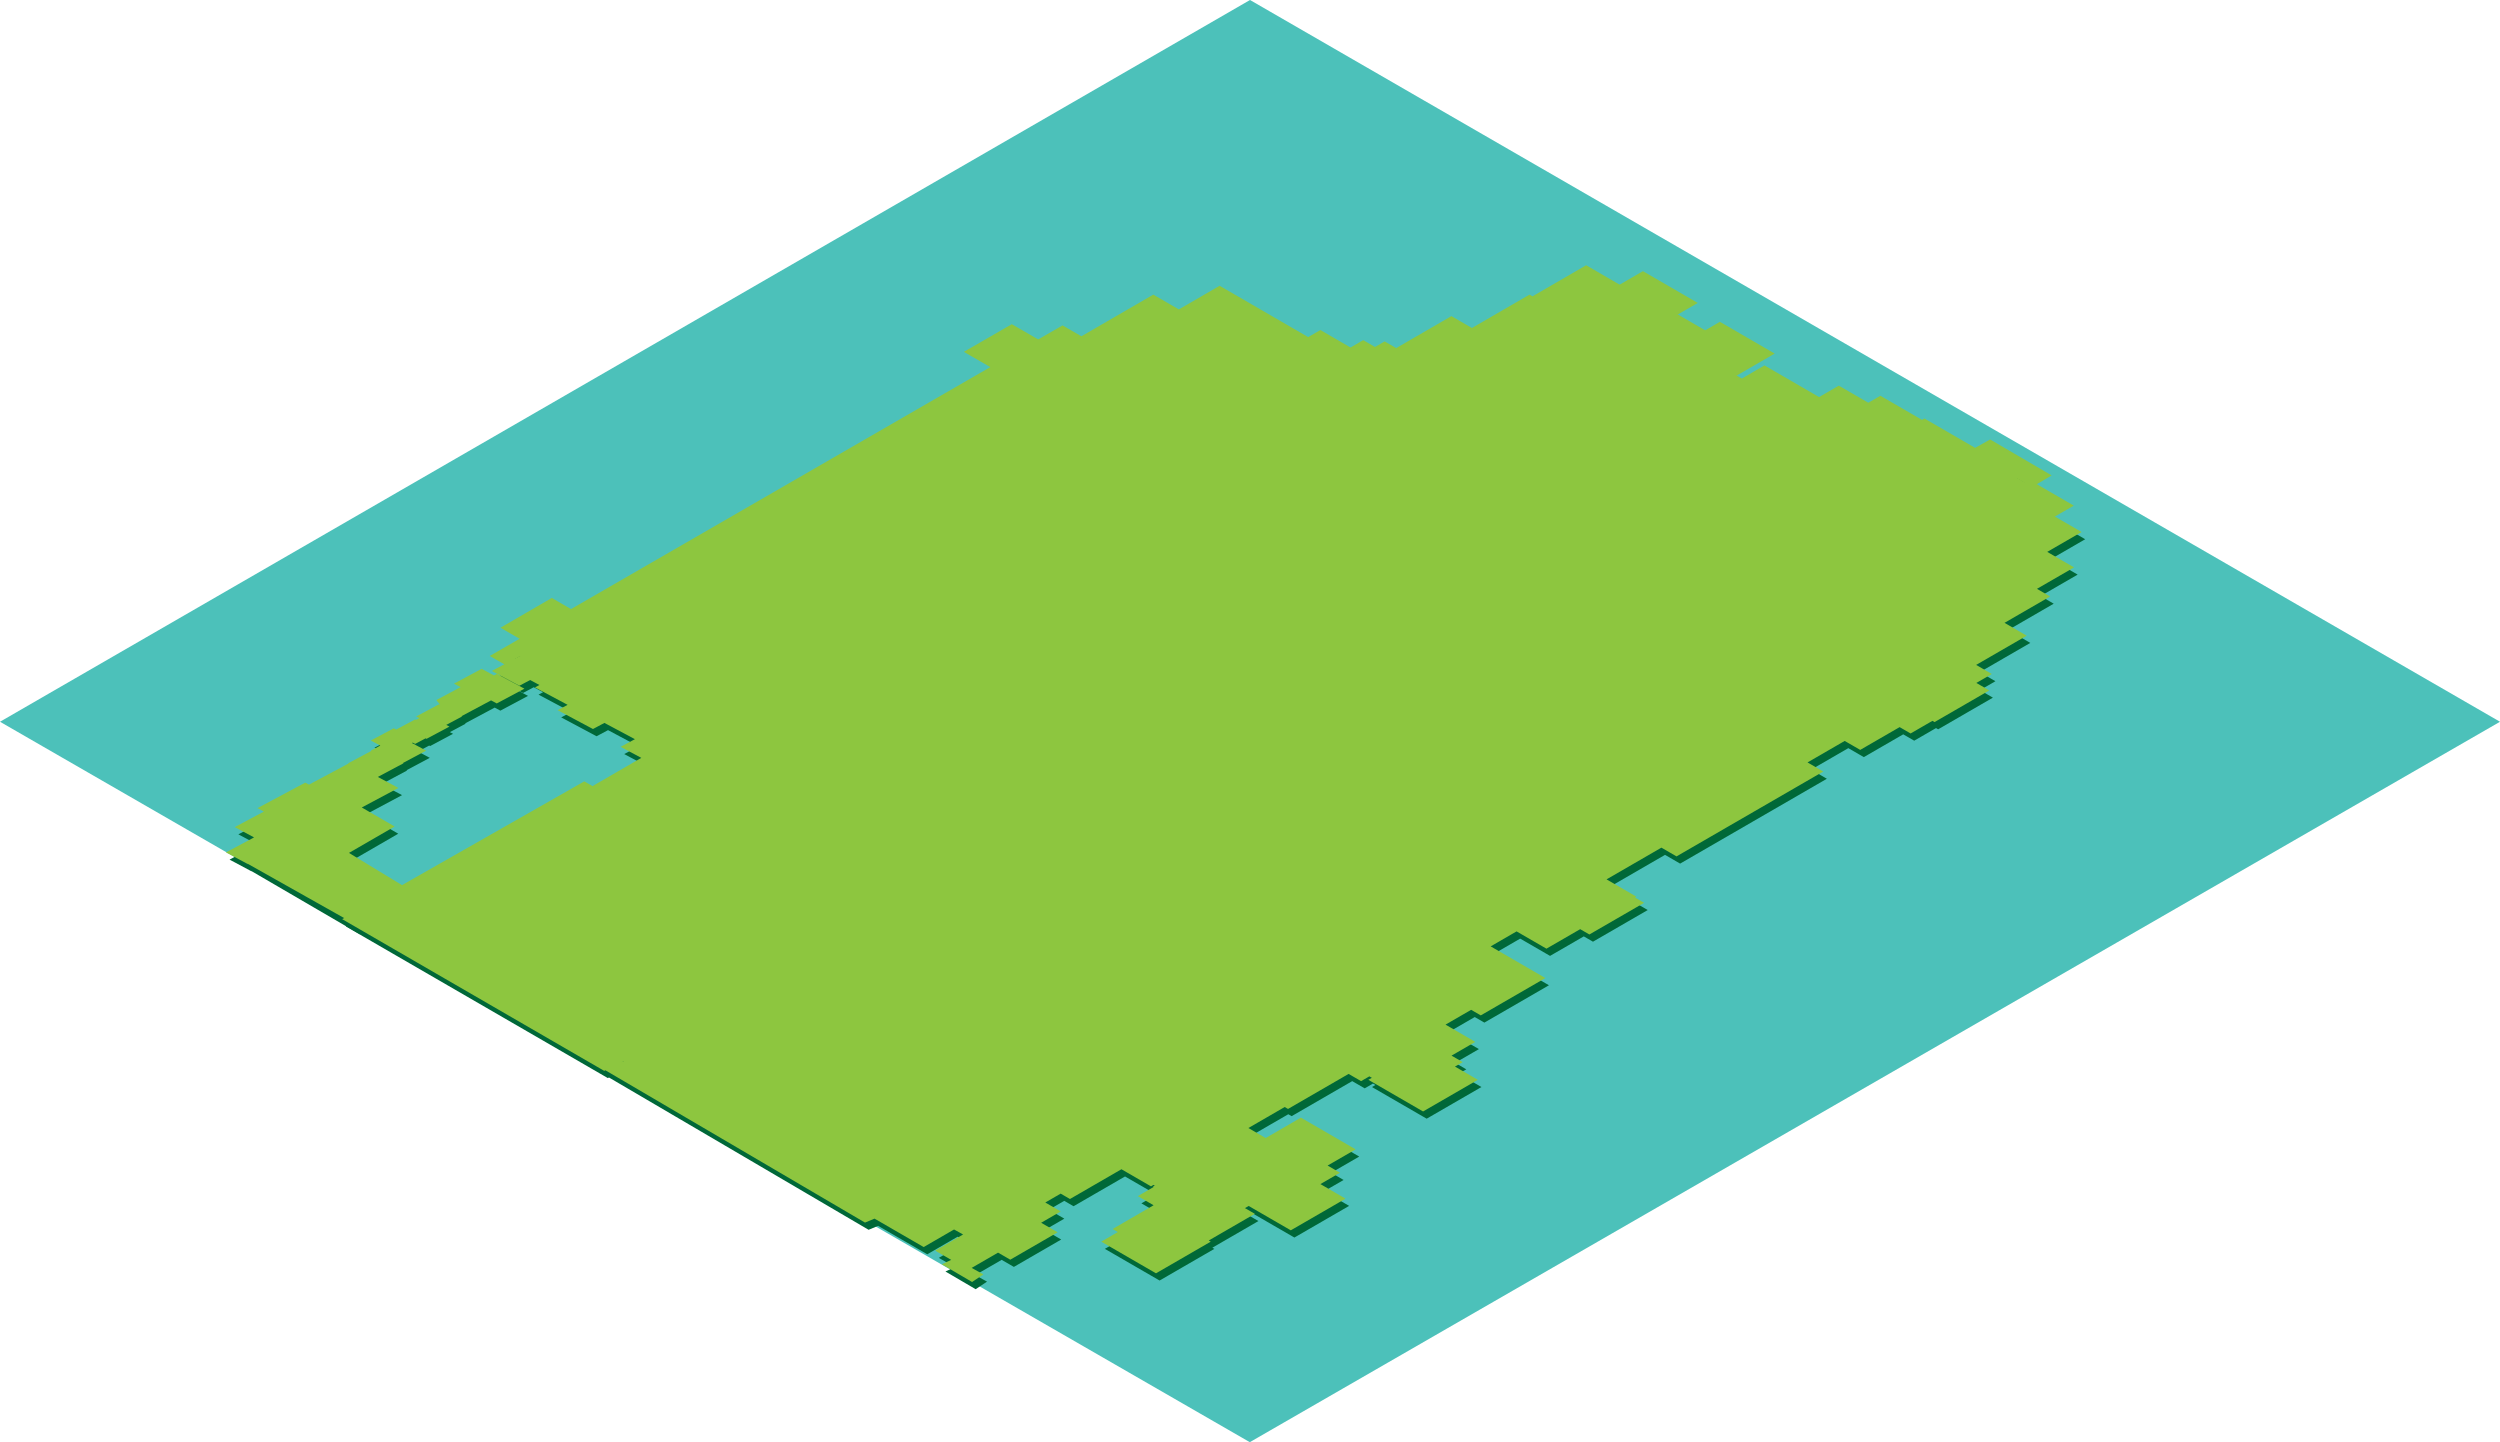 <?xml version="1.0" encoding="utf-8"?>
<!-- Generator: Adobe Illustrator 17.0.0, SVG Export Plug-In . SVG Version: 6.00 Build 0)  -->
<!DOCTYPE svg PUBLIC "-//W3C//DTD SVG 1.1//EN" "http://www.w3.org/Graphics/SVG/1.1/DTD/svg11.dtd">
<svg version="1.1" id="Layer_1" xmlns="http://www.w3.org/2000/svg" xmlns:xlink="http://www.w3.org/1999/xlink" x="0px" y="0px"
	 width="2077.684px" height="1198.551px" viewBox="0 0 2077.684 1198.551" enable-background="new 0 0 2077.684 1198.551"
	 xml:space="preserve">
<polygon opacity="0.7" fill="#00A79D" points="2077.684,599.831 1038.841,0 0,599.831 1038.67,1198.551 "/>
<polygon fill="#8DC63F" points="501.245,521.676 458.585,496.943 415.926,521.676 458.578,546.364 "/>
<polygon fill="#8DC63F" points="1359.039,545.157 883.037,270.423 407.035,545.157 882.958,819.382 "/>
<polygon fill="#8DC63F" points="323.045,742.786 286.465,723.237 249.886,742.786 286.459,762.299 "/>
<polygon fill="#8DC63F" points="1723.438,420.207 1677.894,393.801 1632.35,420.207 1677.886,446.563 "/>
<polygon fill="#8DC63F" points="1705.051,395.104 1653.941,365.227 1613.718,387.771 1666.384,418.104 "/>
<polygon fill="#8DC63F" points="1474.881,293.859 1429.337,267.454 1383.793,293.859 1429.329,320.215 "/>
<polygon fill="#8DC63F" points="1421.425,277.019 1375.881,250.614 1330.337,277.019 1375.874,303.376 "/>
<polygon fill="#8DC63F" points="1410.943,251.76 1365.399,225.355 1319.856,251.76 1365.392,278.117 "/>
<polygon fill="#8DC63F" points="1366.921,278.072 1321.377,251.667 1275.833,278.072 1321.37,304.428 "/>
<g>
	<polygon fill="#006838" points="324.042,733.251 293.025,714.829 330.974,692.883 303.666,677.059 334.115,660.828 
		317.017,651.695 338.335,640.332 337.903,640.101 357.18,629.825 345.368,623.516 346.039,623.158 348.039,624.224 
		356.693,619.612 357.462,620.022 376.526,609.86 373.879,608.446 386.995,601.454 386.515,601.198 411.101,588.075 
		415.841,590.603 438.843,578.341 415.845,566.057 413.498,567.311 403.282,561.854 380.283,574.138 385.745,577.051 
		365.626,587.797 368.833,591.753 367.935,591.273 348.875,601.454 351.51,602.86 348.82,604.297 348.043,603.882 332.259,612.312 
		330.244,611.237 311.184,621.417 319.061,625.617 311.184,629.825 311.597,630.045 292.338,640.332 292.68,640.514 
		259.799,658.076 256.691,656.416 216.957,677.639 222.292,680.484 198.112,693.399 214.132,701.942 190.783,714.413 
		209.284,724.278 208.513,723.66 299.051,776.438 	"/>
	<path fill="#006838" d="M1704.4,464.658l28.555-16.513l-65.802-38.129l15.257-8.823l-35.408-20.517l0.858-0.496l-45.492-26.361
		l-2.003,1.16l-34.641-20.073l-10.022,5.807l-24.528-14.213l-16.38,9.491l-45.391-26.302l-18.807,10.898l-9.741-5.644l-6.79,3.934
		l-53.934-31.252l-0.537,0.311l-25.112-14.5l-20.717,11.962l-59.621-34.548l-47.868,27.738l-17.043-9.876l-45.877,26.584
		l-9.612-5.57l-7.993,4.631l-9.806-5.682l-10.545,6.111l-25.051-14.516l-10.147,5.88l-73.61-42.654l-33.901,19.644l-21.209-12.29
		l-79.471,46.05l-10.568-6.124L428.248,547.589l7.164,4.144l-0.721-0.385l-22.998,12.284l22.994,12.261l8.885-4.736l7.75,4.133
		l-3.752,2.004l27.149,14.477l-8.304,4.435l29.385,15.669l9.518-5.074l25.348,13.517l-11.904,6.358l17.2,9.172l-40.519,23.479
		l-6.836-3.961L287.384,769.89l217.769,126.082l0.968-0.483l215.753,126.565l7.919-3.281l40.838,23.624l25.254-14.604l7.506,4.156
		l-23.168,13.425l13.292,7.689l-7.776,3.664l25.127,14.71l9.423-6.304l-9.784-5.404l21.949-12.693l10.145,5.869l39.355-22.759
		l-13.691-7.933l16.271-9.409l-12.813-7.425l12.762-7.38l7.732,4.473l42.772-24.734l24.595,14.227l9.409-5.441l0.987,0.571
		l-8.824,5.113l0.514,0.298l-13.078,7.578l13.113,7.586l-34.053,19.732l4.359,2.521l-13.781,7.986l45.485,26.312l45.5-26.312
		l-1.662-0.963l38.306-22.152l-8.211-4.758l3.09-1.787l35.003,20.249l45.5-26.312l-20.901-12.111l16.296-9.424l-10.309-5.974
		l23.29-13.468l-45.492-26.361l-29.261,16.956l-14.369-8.326l30.173-17.449l2.77,1.602l50.349-29.116l10.375,6.001l6.868-3.972
		l2.063,1.193l-2.904,1.683l45.485,26.312l45.5-26.312l-18.981-10.999l6.417-3.711l-9.291-5.384l19.761-11.427l-24.747-14.339
		l21.287-12.31l8.004,4.63l53.668-31.036l-45.433-26.326l21.519-12.444l24.826,14.361l28.038-16.214l7.632,4.415l45.5-26.312
		l-7.625-4.419l1.208-0.698l-24.805-14.373l45.592-26.365l12.561,7.266l121.947-70.52l-13.066-7.571l30.894-17.865l12.892,7.458
		l32.751-18.939l9.128,5.28l18.123-10.48l1.77,1.024l45.5-26.312l-10.752-6.23l12.846-7.429l-13.018-7.543l42.001-24.289
		l-18.425-10.676l37.892-21.912l-10.937-6.338l30.829-17.828L1704.4,464.658z M519.61,888.766l1.808-0.901l0.131,0.076
		L519.61,888.766z"/>
</g>
<path fill="#8DC63F" d="M1701.4,458.658l28.555-16.513l-39.291-22.768l12.073-6.954l-26.586-15.345l3.26-1.885l-35.408-20.517
	l0.858-0.496l-45.492-26.361l-2.003,1.16l-34.641-20.073l-10.022,5.807l-24.528-14.213l-16.38,9.491l-45.391-26.302l-18.807,10.898
	l-9.741-5.644l-6.79,3.934l-53.934-31.252l-0.537,0.311l-25.112-14.5l-20.717,11.962l-11.638-6.743l44.613-25.813l-45.544-26.405
	l-44.581,25.847l-2.472-1.432l-47.868,27.738l-17.043-9.876l-45.877,26.584l-9.612-5.57l-7.993,4.631l-9.806-5.682l-10.545,6.111
	l-25.051-14.516l-10.147,5.88l-73.61-42.654l-33.901,19.644l-21.209-12.29l-79.471,46.05l-10.568-6.124l-0.475,0.275l-27.081-15.63
	l-39.85,23l27.182,15.662l-402.97,233.503l7.164,4.144l-0.721-0.385l-22.998,12.284l22.994,12.261l8.885-4.736l7.75,4.133
	l-3.752,2.004l27.149,14.477l-8.304,4.435l29.385,15.669l9.518-5.074l25.348,13.517l-11.904,6.358l17.2,9.172l-40.519,23.479
	l-6.836-3.961L334.09,735.601l-44.065-26.771l37.949-21.945l-27.308-15.824l30.449-16.231l-17.099-9.133l21.318-11.364l-0.432-0.231
	l19.277-10.276l-11.812-6.309l0.671-0.358l2,1.067l8.654-4.613l0.769,0.41l19.063-10.162l-2.647-1.414l13.116-6.992l-0.481-0.257
	l24.587-13.123l4.74,2.528l23.002-12.261l-22.998-12.284l-2.348,1.254l-10.216-5.457l-22.998,12.284l5.462,2.912l-20.119,10.746
	l3.207,3.956l-0.898-0.48l-19.06,10.181l2.636,1.405l-2.69,1.437l-0.777-0.415l-15.784,8.431l-2.014-1.076l-19.06,10.181l7.877,4.2
	l-7.877,4.207l0.413,0.22l-19.258,10.287l0.342,0.182L256.8,652.077l-3.109-1.66l-39.734,21.223l5.335,2.845l-24.18,12.916
	l16.02,8.542l-23.349,12.471l18.501,9.865l-0.771-0.619l80.492,45.308l-1.621,0.922l217.769,126.082l0.968-0.483l215.753,126.565
	l7.919-3.281l40.838,23.624l25.254-14.604l7.506,4.156l-23.168,13.425l13.292,7.689l-7.776,3.664l25.127,14.71l9.423-6.304
	l-9.784-5.404l21.949-12.693l10.145,5.869l39.355-22.759l-13.691-7.933l16.271-9.409l-12.813-7.425l12.762-7.38l7.732,4.473
	l42.772-24.734l24.595,14.227l1.97-1.194l1.167,0.5l-1.565,0.938l0.514,0.298l-13.078,7.578l13.113,7.586l-34.053,19.732
	l4.359,2.521l-13.781,7.986l45.485,26.312l45.5-26.312l-1.662-0.963l38.306-22.152l-8.211-4.758l3.09-1.787l35.003,20.249
	l45.5-26.312l-20.901-12.111l16.296-9.424l-10.309-5.974l23.29-13.468l-45.492-26.361l-29.261,16.956l-14.369-8.326l30.173-17.449
	l2.77,1.602l50.349-29.116l10.375,6.001l6.868-3.972l2.063,1.193l-2.904,1.683l45.485,26.312l45.5-26.312l-18.981-10.999
	l6.417-3.711l-9.291-5.384l19.761-11.427l-24.747-14.339l21.287-12.31l8.004,4.63l53.668-31.036l-45.433-26.326l21.519-12.444
	l24.826,14.361l28.038-16.214l7.632,4.415l45.5-26.312l-7.625-4.419l1.208-0.698l-24.805-14.373l45.592-26.365l12.561,7.266
	l121.947-70.52l-13.066-7.571l30.894-17.865l12.892,7.458l32.751-18.939l9.128,5.28l18.123-10.48l1.77,1.024l45.5-26.312
	l-10.752-6.23l12.846-7.429l-13.018-7.543l42.001-24.289l-18.425-10.676l37.892-21.912l-10.937-6.338l30.829-17.828L1701.4,458.658z
	 M516.61,882.767l1.808-0.901l0.131,0.076L516.61,882.767z"/>
</svg>
